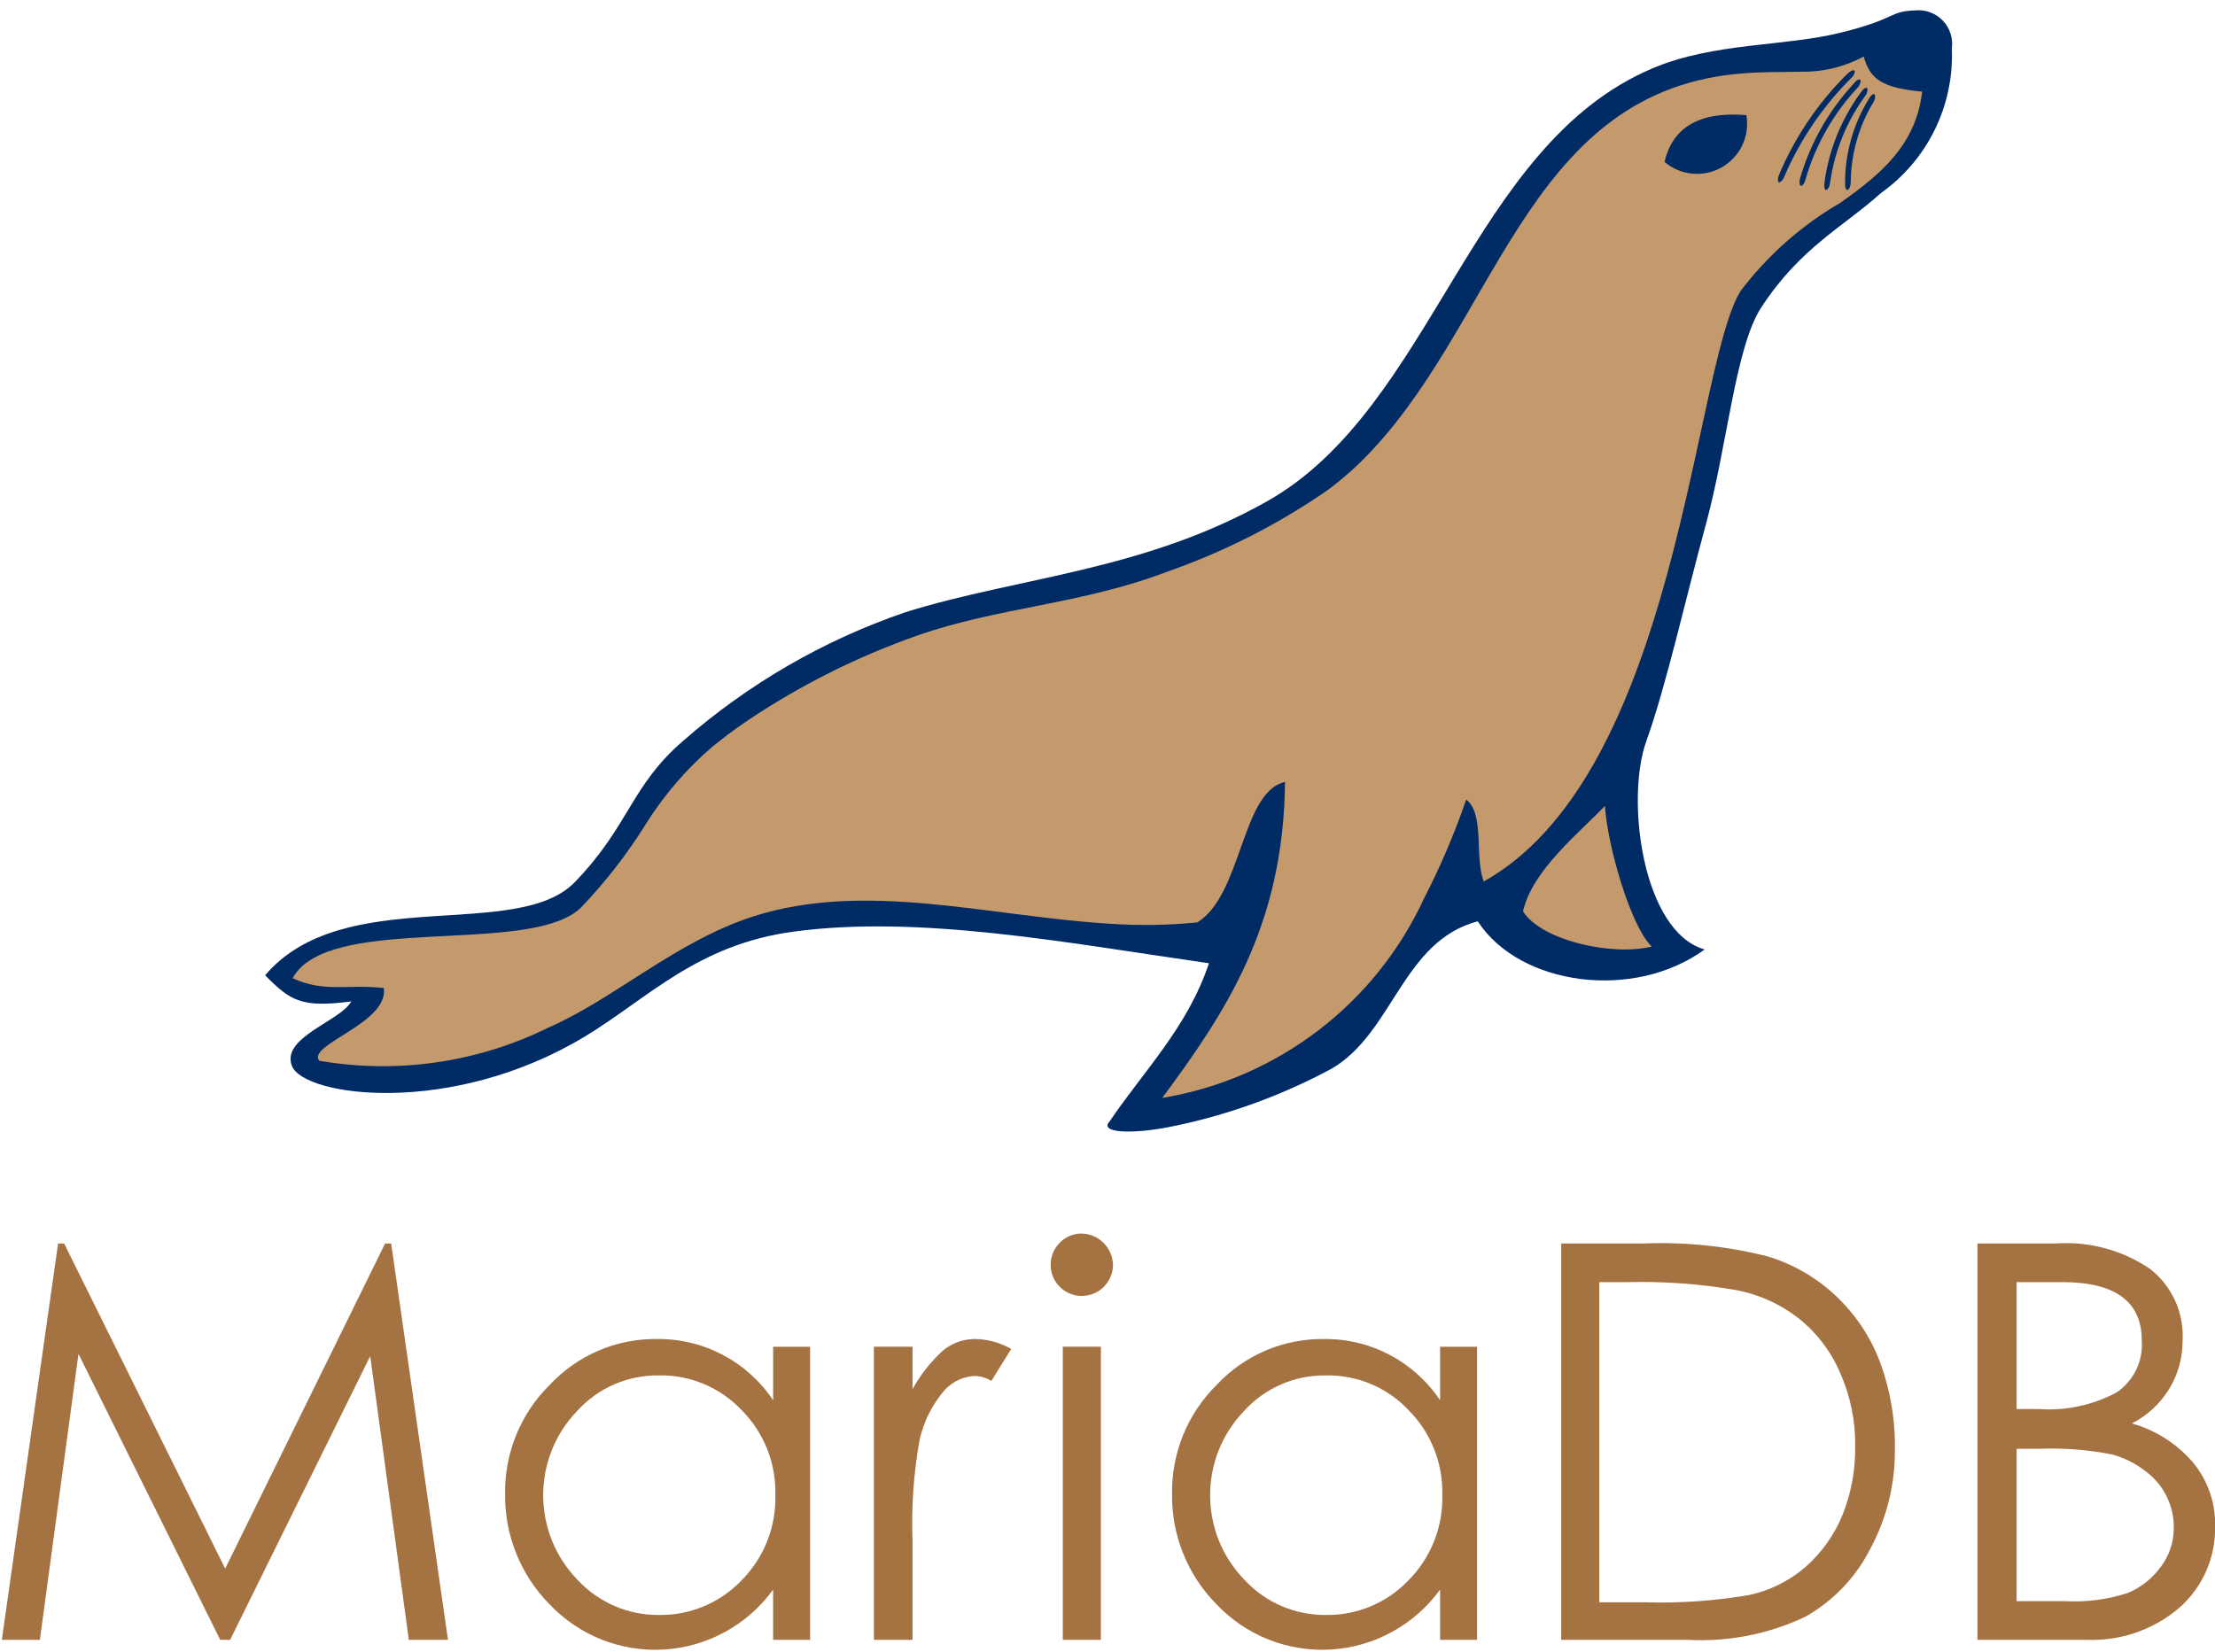 <?xml version="1.0" encoding="UTF-8"?>
<svg width="197px" height="147px" viewBox="0 0 197 147" version="1.1" xmlns="http://www.w3.org/2000/svg" xmlns:xlink="http://www.w3.org/1999/xlink">
    <!-- Generator: Sketch 42 (36781) - http://www.bohemiancoding.com/sketch -->
    <title>mariadb</title>
    <desc>Created with Sketch.</desc>
    <defs></defs>
    <g id="Page-1" stroke="none" stroke-width="1" fill="none" fill-rule="evenodd">
        <g id="mariadb" fill-rule="nonzero">
            <g id="Page-1">
                <g id="mariadb">
                    <path d="M131.366,119.804 L131.366,145.878 L128.079,145.878 L128.079,141.41 C125.814,144.538 122.274,146.492 118.423,146.739 C114.572,146.986 110.811,145.501 108.166,142.688 C105.609,140.085 104.197,136.567 104.243,132.916 C104.181,129.268 105.618,125.753 108.216,123.194 C110.675,120.558 114.128,119.079 117.731,119.119 C121.88,119.065 125.775,121.116 128.08,124.57 L128.08,119.806 L131.366,119.806 M128.276,132.964 C128.344,130.156 127.263,127.442 125.283,125.451 C123.378,123.426 120.705,122.302 117.927,122.358 C115.145,122.316 112.481,123.48 110.619,125.549 C106.61,129.743 106.631,136.359 110.667,140.527 C112.535,142.553 115.171,143.695 117.925,143.669 C120.676,143.708 123.321,142.607 125.233,140.625 C127.259,138.601 128.36,135.829 128.276,132.964" id="Shape" fill="#A57242"></path>
                    <path d="M138.854,145.878 L138.854,110.621 L146.162,110.621 C149.86,110.471 153.559,110.851 157.149,111.751 C159.42,112.423 161.502,113.617 163.231,115.237 C164.959,116.848 166.3,118.829 167.155,121.032 C168.12,123.604 168.586,126.338 168.528,129.085 C168.536,132.1 167.794,135.07 166.37,137.727 C165.085,140.285 163.071,142.404 160.582,143.816 C157.311,145.373 153.702,146.082 150.086,145.878 L138.855,145.878 M142.24,142.54 L146.31,142.54 C149.397,142.631 152.486,142.417 155.531,141.902 C157.399,141.507 159.137,140.645 160.584,139.397 C162.016,138.129 163.14,136.551 163.87,134.781 C164.653,132.815 165.037,130.711 164.998,128.595 C165.021,126.38 164.57,124.187 163.675,122.162 C162.872,120.26 161.607,118.589 159.995,117.301 C158.335,115.998 156.382,115.121 154.306,114.747 C151.147,114.209 147.944,113.979 144.741,114.059 L142.24,114.059 L142.24,142.54" id="Shape" fill="#A57242"></path>
                    <path d="M93.446,112.537 C93.438,111.804 93.72,111.098 94.231,110.573 C94.742,110.036 95.451,109.733 96.192,109.738 C97.724,109.767 98.959,111.003 98.988,112.537 C98.977,113.661 98.29,114.667 97.249,115.086 C96.207,115.505 95.016,115.255 94.231,114.451 C93.727,113.942 93.445,113.254 93.446,112.537 M94.525,119.804 L97.909,119.804 L97.909,145.878 L94.525,145.878 L94.525,119.804" id="Shape" fill="#A57242"></path>
                    <polyline id="Shape" fill="#A57242" points="0.163 145.878 5.166 110.621 5.705 110.621 20.027 139.544 34.251 110.621 34.79 110.621 39.842 145.878 36.36 145.878 32.927 120.639 20.468 145.878 19.585 145.878 6.98 120.442 3.547 145.878 0.163 145.878"></polyline>
                    <path d="M72.048,119.804 L72.048,145.878 L68.762,145.878 L68.762,141.41 C66.497,144.538 62.957,146.492 59.106,146.739 C55.255,146.986 51.494,145.501 48.849,142.688 C46.292,140.085 44.879,136.567 44.925,132.916 C44.864,129.268 46.3,125.753 48.898,123.194 C51.357,120.558 54.811,119.079 58.413,119.119 C62.563,119.065 66.457,121.116 68.763,124.57 L68.763,119.806 L72.048,119.806 M68.959,132.964 C69.026,130.156 67.946,127.442 65.967,125.451 C64.061,123.426 61.389,122.302 58.61,122.358 C55.829,122.316 53.164,123.48 51.303,125.549 C47.295,129.744 47.317,136.359 51.352,140.527 C53.22,142.553 55.856,143.695 58.61,143.669 C61.362,143.708 64.006,142.607 65.918,140.625 C67.943,138.601 69.044,135.828 68.959,132.964" id="Shape" fill="#A57242"></path>
                    <path d="M77.725,119.804 L81.158,119.804 L81.158,123.584 C81.854,122.321 82.748,121.177 83.806,120.197 C84.612,119.505 85.637,119.122 86.7,119.116 C87.836,119.132 88.95,119.436 89.937,120.001 L88.171,122.849 C87.715,122.564 87.188,122.411 86.65,122.407 C85.501,122.476 84.441,123.051 83.756,123.979 C82.803,125.171 82.132,126.564 81.795,128.054 C81.259,131.018 81.046,134.031 81.158,137.041 L81.158,145.88 L77.725,145.88 L77.725,119.804" id="Shape" fill="#A57242"></path>
                    <path d="M175.872,110.621 L182.837,110.621 C185.806,110.412 188.76,111.208 191.223,112.881 C193.177,114.403 194.259,116.79 194.117,119.264 C194.127,120.77 193.719,122.249 192.94,123.537 C192.138,124.859 190.983,125.93 189.605,126.63 C191.748,127.233 193.66,128.465 195.098,130.165 C196.377,131.746 197.055,133.729 197.012,135.763 C197.072,138.538 195.905,141.198 193.823,143.03 C191.535,144.988 188.591,146.005 185.583,145.878 L175.872,145.878 L175.872,110.621 M179.354,114.058 L179.354,125.352 L181.365,125.352 C183.747,125.514 186.126,125.003 188.232,123.879 C189.758,122.858 190.619,121.096 190.489,119.263 C190.489,115.793 188.135,114.058 183.426,114.058 L179.354,114.058 M179.354,128.888 L179.354,142.441 L183.72,142.441 C185.597,142.536 187.475,142.287 189.262,141.705 C190.441,141.205 191.46,140.39 192.205,139.348 C192.914,138.395 193.309,137.245 193.334,136.057 C193.403,134.005 192.447,132.053 190.783,130.851 C189.896,130.162 188.878,129.661 187.792,129.378 C185.66,128.962 183.487,128.797 181.317,128.887 L179.354,128.887" id="Shape" fill="#A57242"></path>
                    <path d="M170.304,0.929 C167.986,1.003 168.719,1.672 163.709,2.906 C158.65,4.153 152.471,3.77 147.023,6.058 C130.762,12.885 127.498,36.223 112.715,44.582 C101.664,50.831 90.515,51.33 80.491,54.475 C73.221,56.968 66.508,60.86 60.73,65.933 C56.097,69.931 55.977,73.446 51.136,78.462 C45.959,83.825 30.56,78.552 23.579,86.761 C25.828,89.036 26.813,89.674 31.244,89.084 C30.327,90.825 24.919,92.292 25.977,94.853 C27.091,97.548 40.164,99.374 52.048,92.191 C57.582,88.846 61.99,84.023 70.61,82.873 C81.765,81.385 94.613,83.828 107.525,85.691 C105.61,91.407 101.766,95.208 98.687,99.76 C97.733,100.789 100.602,100.903 103.875,100.283 C108.967,99.285 113.88,97.525 118.448,95.062 C123.907,91.881 124.734,83.724 131.431,81.959 C135.162,87.7 145.312,89.058 151.61,84.465 C146.084,82.898 144.556,71.122 146.422,65.933 C148.189,61.021 149.935,53.164 151.714,46.671 C153.624,39.697 154.328,30.909 156.641,27.356 C160.119,22.012 163.963,20.177 167.3,17.164 C171.436,14.227 173.804,9.393 173.592,4.322 C173.722,3.406 173.422,2.482 172.778,1.819 C172.135,1.155 171.222,0.826 170.304,0.929 L170.304,0.929 L170.304,0.929 Z" id="Shape" fill="#002B64"></path>
                    <path d="M28.38,94.361 C35.322,95.563 42.466,94.53 48.785,91.41 C54.568,88.899 60.151,83.724 66.98,81.53 C77.009,78.308 88.005,81.534 98.726,82.177 C101.313,82.355 103.91,82.315 106.49,82.057 C110.483,79.599 110.401,70.409 114.287,69.567 C114.173,82.462 108.892,90.189 103.37,97.671 C113.609,95.979 122.342,89.31 126.679,79.871 C128.13,77.05 129.375,74.128 130.404,71.127 C132.07,72.407 131.125,76.302 131.963,78.414 C139.98,73.943 144.571,63.739 147.611,53.418 C151.128,41.474 152.568,29.381 154.836,25.847 C157.231,22.697 160.223,20.052 163.641,18.063 C167.215,15.552 170.403,12.935 170.953,8.152 C167.183,7.803 166.312,6.93 165.754,5.028 C164.042,5.955 162.118,6.42 160.171,6.379 C158.47,6.431 156.601,6.355 154.319,6.589 C135.443,8.53 133.044,29.36 120.944,41.168 C120.052,42.033 119.104,42.839 118.106,43.579 C113.714,46.624 108.932,49.062 103.89,50.829 C96.152,53.789 88.795,53.999 81.536,56.554 C76.195,58.436 71.114,60.988 66.414,64.149 C65.319,64.898 64.288,65.666 63.341,66.443 C61.047,68.414 59.063,70.72 57.455,73.282 C55.792,75.961 53.854,78.458 51.673,80.734 C47.662,84.678 32.673,81.884 27.397,85.541 C26.828,85.919 26.358,86.426 26.024,87.022 C28.903,88.332 30.826,87.528 34.138,87.895 C34.573,91.041 27.305,92.912 28.38,94.361 L28.38,94.361 Z" id="Shape" fill="#C49A6C"></path>
                    <path d="M142.742,71.693 C142.967,75.303 145.06,82.465 146.909,84.206 C143.289,85.087 137.055,83.632 135.456,81.075 C136.278,77.385 140.554,74.011 142.742,71.693 L142.742,71.693 Z" id="Shape" fill="#C49A6C"></path>
                    <path d="M148.044,14.404 C149.473,15.622 151.512,15.813 153.142,14.88 C154.772,13.948 155.644,12.092 155.321,10.241 C151.169,9.897 148.764,11.308 148.044,14.404 L148.044,14.404 Z" id="Shape" fill="#002B64"></path>
                    <path d="M166.674,9.003 C165.336,11.173 164.619,13.669 164.602,16.219 C164.596,16.872 164.107,17.318 164.099,16.313 C164.089,13.694 164.803,11.123 166.16,8.884 C166.646,8.02 166.937,8.377 166.674,9.003 L166.674,9.003 L166.674,9.003 Z" id="Shape" fill="#002B64"></path>
                    <path d="M165.958,8.441 C164.261,10.736 163.165,13.42 162.767,16.247 C162.706,16.896 162.177,17.298 162.259,16.295 C162.64,13.397 163.741,10.64 165.46,8.277 C166.015,7.459 166.277,7.84 165.958,8.441 L165.958,8.441 Z" id="Shape" fill="#002B64"></path>
                    <path d="M165.306,7.696 C163.111,10.023 161.496,12.837 160.593,15.908 C160.476,16.548 159.917,16.905 160.082,15.913 C160.989,12.776 162.611,9.893 164.821,7.491 C165.444,6.722 165.672,7.123 165.306,7.696 L165.306,7.696 L165.306,7.696 Z" id="Shape" fill="#002B64"></path>
                    <path d="M164.723,6.865 C162.177,9.384 160.137,12.369 158.715,15.658 C158.509,16.277 157.905,16.552 158.208,15.592 C159.621,12.224 161.681,9.167 164.272,6.594 C164.998,5.919 165.166,6.349 164.723,6.865 L164.723,6.865 L164.723,6.865 Z" id="Shape" fill="#002B64"></path>
                </g>
            </g>
        </g>
    </g>
</svg>